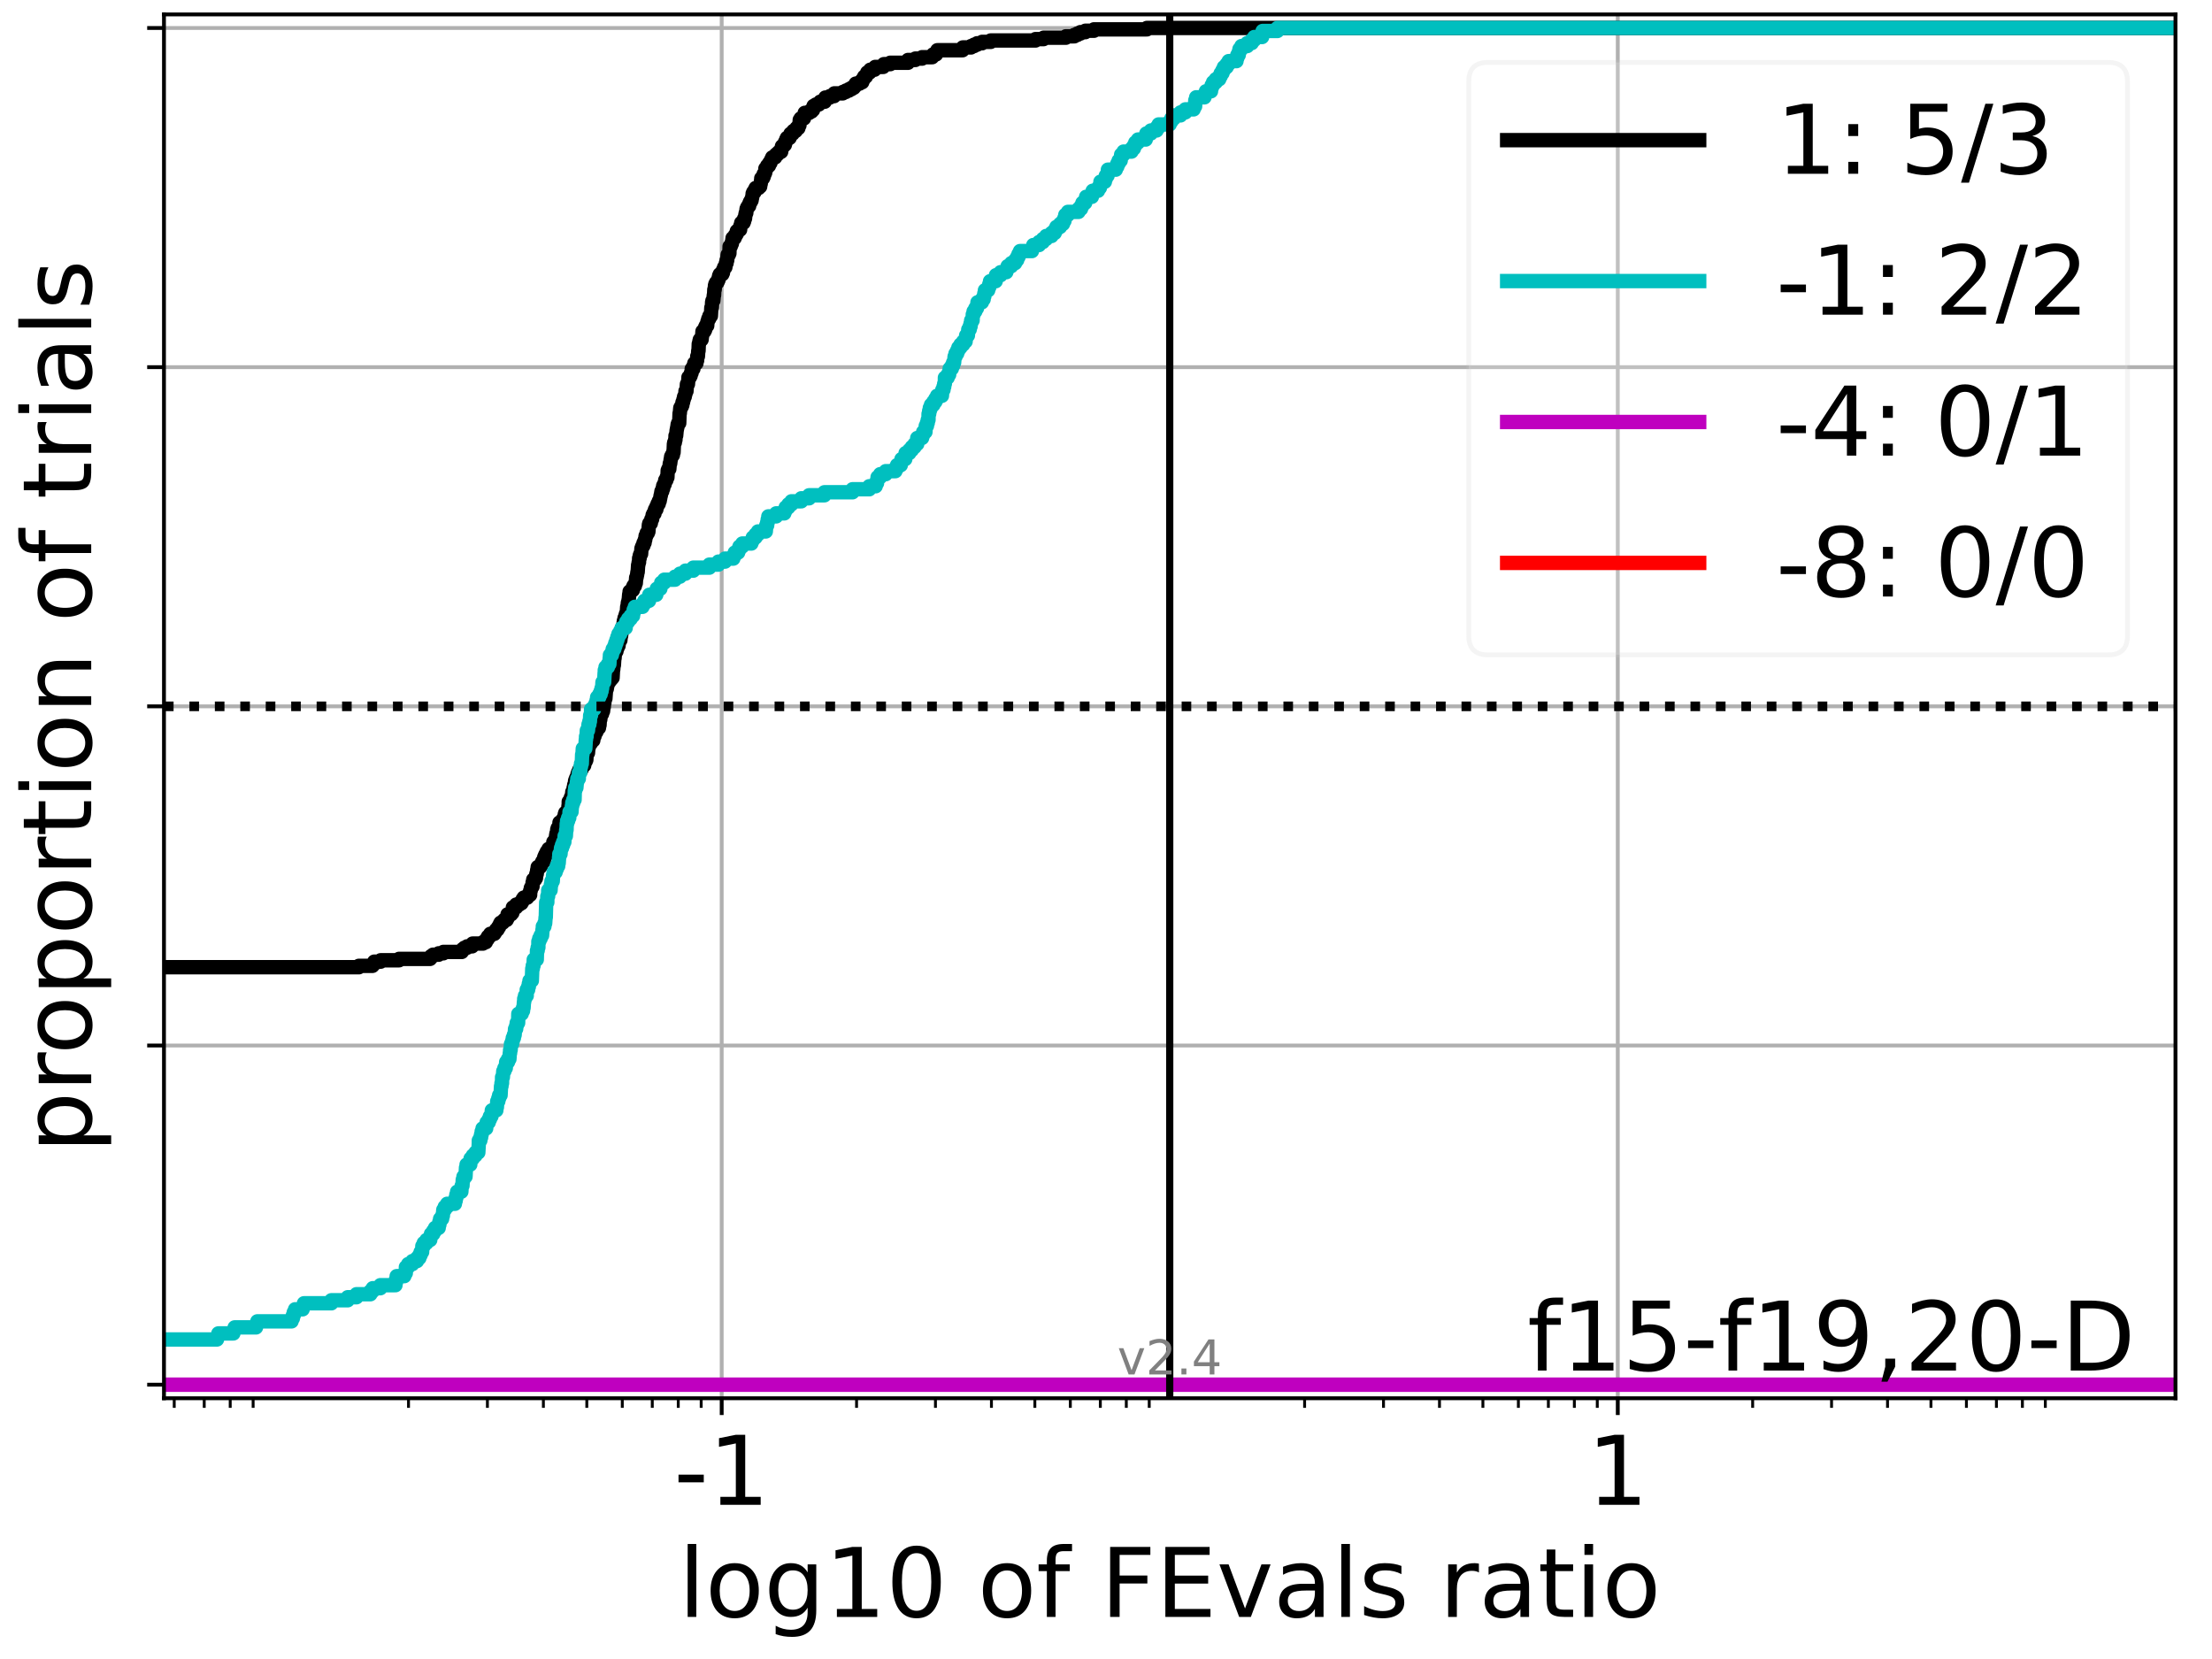 <?xml version="1.0" encoding="utf-8" standalone="no"?>
<!DOCTYPE svg PUBLIC "-//W3C//DTD SVG 1.1//EN"
  "http://www.w3.org/Graphics/SVG/1.1/DTD/svg11.dtd">
<!-- Created with matplotlib (https://matplotlib.org/) -->
<svg height="345.6pt" version="1.1" viewBox="0 0 460.8 345.6" width="460.8pt" xmlns="http://www.w3.org/2000/svg" xmlns:xlink="http://www.w3.org/1999/xlink">
 <defs>
  <style type="text/css">*{stroke-linecap:butt;stroke-linejoin:round;}</style>
 </defs>
 <g id="figure_1">
  <g id="patch_1">
   <path d="M 0 345.6 
L 460.8 345.6 
L 460.8 0 
L 0 0 
z
" style="fill:#ffffff;"/>
  </g>
  <g id="axes_1">
   <g id="patch_2">
    <path d="M 34.16 291.28 
L 453.192 291.28 
L 453.192 3 
L 34.16 3 
z
" style="fill:#ffffff;"/>
   </g>
   <g id="matplotlib.axis_1">
    <g id="xtick_1">
     <g id="line2d_1">
      <path clip-path="url(#p77fe67bcf9)" d="M 150.34 291.28 
L 150.34 3 
" style="fill:none;stroke:#b0b0b0;stroke-linecap:square;stroke-width:0.8;"/>
     </g>
     <g id="line2d_2">
      <defs>
       <path d="M 0 0 
L 0 3.5 
" id="m8172328db8" style="stroke:#000000;stroke-width:0.8;"/>
      </defs>
      <g>
       <use style="stroke:#000000;stroke-width:0.8;" x="150.34" xlink:href="#m8172328db8" y="291.28"/>
      </g>
     </g>
     <g id="text_1">
      <!-- -1 -->
      <g transform="translate(140.369 313.477)scale(0.2 -0.2)">
       <defs>
        <path d="M 4.891 31.391 
L 31.203 31.391 
L 31.203 23.391 
L 4.891 23.391 
z
" id="DejaVuSans-45"/>
        <path d="M 12.406 8.297 
L 28.516 8.297 
L 28.516 63.922 
L 10.984 60.406 
L 10.984 69.391 
L 28.422 72.906 
L 38.281 72.906 
L 38.281 8.297 
L 54.391 8.297 
L 54.391 0 
L 12.406 0 
z
" id="DejaVuSans-49"/>
       </defs>
       <use xlink:href="#DejaVuSans-45"/>
       <use x="36.084" xlink:href="#DejaVuSans-49"/>
      </g>
     </g>
    </g>
    <g id="xtick_2">
     <g id="line2d_3">
      <path clip-path="url(#p77fe67bcf9)" d="M 337.012 291.28 
L 337.012 3 
" style="fill:none;stroke:#b0b0b0;stroke-linecap:square;stroke-width:0.8;"/>
     </g>
     <g id="line2d_4">
      <g>
       <use style="stroke:#000000;stroke-width:0.8;" x="337.012" xlink:href="#m8172328db8" y="291.28"/>
      </g>
     </g>
     <g id="text_2">
      <!-- 1 -->
      <g transform="translate(330.65 313.477)scale(0.2 -0.2)">
       <use xlink:href="#DejaVuSans-49"/>
      </g>
     </g>
    </g>
    <g id="xtick_3">
     <g id="line2d_5">
      <defs>
       <path d="M 0 0 
L 0 2 
" id="mb54a70aa73" style="stroke:#000000;stroke-width:0.6;"/>
      </defs>
      <g>
       <use style="stroke:#000000;stroke-width:0.6;" x="36.296" xlink:href="#mb54a70aa73" y="291.28"/>
      </g>
     </g>
    </g>
    <g id="xtick_4">
     <g id="line2d_6">
      <g>
       <use style="stroke:#000000;stroke-width:0.6;" x="42.545" xlink:href="#mb54a70aa73" y="291.28"/>
      </g>
     </g>
    </g>
    <g id="xtick_5">
     <g id="line2d_7">
      <g>
       <use style="stroke:#000000;stroke-width:0.6;" x="47.958" xlink:href="#mb54a70aa73" y="291.28"/>
      </g>
     </g>
    </g>
    <g id="xtick_6">
     <g id="line2d_8">
      <g>
       <use style="stroke:#000000;stroke-width:0.6;" x="52.732" xlink:href="#mb54a70aa73" y="291.28"/>
      </g>
     </g>
    </g>
    <g id="xtick_7">
     <g id="line2d_9">
      <g>
       <use style="stroke:#000000;stroke-width:0.6;" x="85.1" xlink:href="#mb54a70aa73" y="291.28"/>
      </g>
     </g>
    </g>
    <g id="xtick_8">
     <g id="line2d_10">
      <g>
       <use style="stroke:#000000;stroke-width:0.6;" x="101.536" xlink:href="#mb54a70aa73" y="291.28"/>
      </g>
     </g>
    </g>
    <g id="xtick_9">
     <g id="line2d_11">
      <g>
       <use style="stroke:#000000;stroke-width:0.6;" x="113.197" xlink:href="#mb54a70aa73" y="291.28"/>
      </g>
     </g>
    </g>
    <g id="xtick_10">
     <g id="line2d_12">
      <g>
       <use style="stroke:#000000;stroke-width:0.6;" x="122.242" xlink:href="#mb54a70aa73" y="291.28"/>
      </g>
     </g>
    </g>
    <g id="xtick_11">
     <g id="line2d_13">
      <g>
       <use style="stroke:#000000;stroke-width:0.6;" x="129.633" xlink:href="#mb54a70aa73" y="291.28"/>
      </g>
     </g>
    </g>
    <g id="xtick_12">
     <g id="line2d_14">
      <g>
       <use style="stroke:#000000;stroke-width:0.6;" x="135.881" xlink:href="#mb54a70aa73" y="291.28"/>
      </g>
     </g>
    </g>
    <g id="xtick_13">
     <g id="line2d_15">
      <g>
       <use style="stroke:#000000;stroke-width:0.6;" x="141.294" xlink:href="#mb54a70aa73" y="291.28"/>
      </g>
     </g>
    </g>
    <g id="xtick_14">
     <g id="line2d_16">
      <g>
       <use style="stroke:#000000;stroke-width:0.6;" x="146.069" xlink:href="#mb54a70aa73" y="291.28"/>
      </g>
     </g>
    </g>
    <g id="xtick_15">
     <g id="line2d_17">
      <g>
       <use style="stroke:#000000;stroke-width:0.6;" x="178.437" xlink:href="#mb54a70aa73" y="291.28"/>
      </g>
     </g>
    </g>
    <g id="xtick_16">
     <g id="line2d_18">
      <g>
       <use style="stroke:#000000;stroke-width:0.6;" x="194.872" xlink:href="#mb54a70aa73" y="291.28"/>
      </g>
     </g>
    </g>
    <g id="xtick_17">
     <g id="line2d_19">
      <g>
       <use style="stroke:#000000;stroke-width:0.6;" x="206.534" xlink:href="#mb54a70aa73" y="291.28"/>
      </g>
     </g>
    </g>
    <g id="xtick_18">
     <g id="line2d_20">
      <g>
       <use style="stroke:#000000;stroke-width:0.6;" x="215.579" xlink:href="#mb54a70aa73" y="291.28"/>
      </g>
     </g>
    </g>
    <g id="xtick_19">
     <g id="line2d_21">
      <g>
       <use style="stroke:#000000;stroke-width:0.6;" x="222.969" xlink:href="#mb54a70aa73" y="291.28"/>
      </g>
     </g>
    </g>
    <g id="xtick_20">
     <g id="line2d_22">
      <g>
       <use style="stroke:#000000;stroke-width:0.6;" x="229.218" xlink:href="#mb54a70aa73" y="291.28"/>
      </g>
     </g>
    </g>
    <g id="xtick_21">
     <g id="line2d_23">
      <g>
       <use style="stroke:#000000;stroke-width:0.6;" x="234.631" xlink:href="#mb54a70aa73" y="291.28"/>
      </g>
     </g>
    </g>
    <g id="xtick_22">
     <g id="line2d_24">
      <g>
       <use style="stroke:#000000;stroke-width:0.6;" x="239.405" xlink:href="#mb54a70aa73" y="291.28"/>
      </g>
     </g>
    </g>
    <g id="xtick_23">
     <g id="line2d_25">
      <g>
       <use style="stroke:#000000;stroke-width:0.6;" x="271.773" xlink:href="#mb54a70aa73" y="291.28"/>
      </g>
     </g>
    </g>
    <g id="xtick_24">
     <g id="line2d_26">
      <g>
       <use style="stroke:#000000;stroke-width:0.6;" x="288.209" xlink:href="#mb54a70aa73" y="291.28"/>
      </g>
     </g>
    </g>
    <g id="xtick_25">
     <g id="line2d_27">
      <g>
       <use style="stroke:#000000;stroke-width:0.6;" x="299.87" xlink:href="#mb54a70aa73" y="291.28"/>
      </g>
     </g>
    </g>
    <g id="xtick_26">
     <g id="line2d_28">
      <g>
       <use style="stroke:#000000;stroke-width:0.6;" x="308.915" xlink:href="#mb54a70aa73" y="291.28"/>
      </g>
     </g>
    </g>
    <g id="xtick_27">
     <g id="line2d_29">
      <g>
       <use style="stroke:#000000;stroke-width:0.6;" x="316.306" xlink:href="#mb54a70aa73" y="291.28"/>
      </g>
     </g>
    </g>
    <g id="xtick_28">
     <g id="line2d_30">
      <g>
       <use style="stroke:#000000;stroke-width:0.6;" x="322.554" xlink:href="#mb54a70aa73" y="291.28"/>
      </g>
     </g>
    </g>
    <g id="xtick_29">
     <g id="line2d_31">
      <g>
       <use style="stroke:#000000;stroke-width:0.6;" x="327.967" xlink:href="#mb54a70aa73" y="291.28"/>
      </g>
     </g>
    </g>
    <g id="xtick_30">
     <g id="line2d_32">
      <g>
       <use style="stroke:#000000;stroke-width:0.6;" x="332.742" xlink:href="#mb54a70aa73" y="291.28"/>
      </g>
     </g>
    </g>
    <g id="xtick_31">
     <g id="line2d_33">
      <g>
       <use style="stroke:#000000;stroke-width:0.6;" x="365.11" xlink:href="#mb54a70aa73" y="291.28"/>
      </g>
     </g>
    </g>
    <g id="xtick_32">
     <g id="line2d_34">
      <g>
       <use style="stroke:#000000;stroke-width:0.6;" x="381.545" xlink:href="#mb54a70aa73" y="291.28"/>
      </g>
     </g>
    </g>
    <g id="xtick_33">
     <g id="line2d_35">
      <g>
       <use style="stroke:#000000;stroke-width:0.6;" x="393.207" xlink:href="#mb54a70aa73" y="291.28"/>
      </g>
     </g>
    </g>
    <g id="xtick_34">
     <g id="line2d_36">
      <g>
       <use style="stroke:#000000;stroke-width:0.6;" x="402.252" xlink:href="#mb54a70aa73" y="291.28"/>
      </g>
     </g>
    </g>
    <g id="xtick_35">
     <g id="line2d_37">
      <g>
       <use style="stroke:#000000;stroke-width:0.6;" x="409.642" xlink:href="#mb54a70aa73" y="291.28"/>
      </g>
     </g>
    </g>
    <g id="xtick_36">
     <g id="line2d_38">
      <g>
       <use style="stroke:#000000;stroke-width:0.6;" x="415.891" xlink:href="#mb54a70aa73" y="291.28"/>
      </g>
     </g>
    </g>
    <g id="xtick_37">
     <g id="line2d_39">
      <g>
       <use style="stroke:#000000;stroke-width:0.6;" x="421.304" xlink:href="#mb54a70aa73" y="291.28"/>
      </g>
     </g>
    </g>
    <g id="xtick_38">
     <g id="line2d_40">
      <g>
       <use style="stroke:#000000;stroke-width:0.6;" x="426.078" xlink:href="#mb54a70aa73" y="291.28"/>
      </g>
     </g>
    </g>
    <g id="text_3">
     <!-- log10 of FEvals ratio -->
     <g transform="translate(141.371 336.833)scale(0.2 -0.2)">
      <defs>
       <path d="M 9.422 75.984 
L 18.406 75.984 
L 18.406 0 
L 9.422 0 
z
" id="DejaVuSans-108"/>
       <path d="M 30.609 48.391 
Q 23.391 48.391 19.188 42.75 
Q 14.984 37.109 14.984 27.297 
Q 14.984 17.484 19.156 11.844 
Q 23.344 6.203 30.609 6.203 
Q 37.797 6.203 41.984 11.859 
Q 46.188 17.531 46.188 27.297 
Q 46.188 37.016 41.984 42.703 
Q 37.797 48.391 30.609 48.391 
z
M 30.609 56 
Q 42.328 56 49.016 48.375 
Q 55.719 40.766 55.719 27.297 
Q 55.719 13.875 49.016 6.219 
Q 42.328 -1.422 30.609 -1.422 
Q 18.844 -1.422 12.172 6.219 
Q 5.516 13.875 5.516 27.297 
Q 5.516 40.766 12.172 48.375 
Q 18.844 56 30.609 56 
z
" id="DejaVuSans-111"/>
       <path d="M 45.406 27.984 
Q 45.406 37.75 41.375 43.109 
Q 37.359 48.484 30.078 48.484 
Q 22.859 48.484 18.828 43.109 
Q 14.797 37.75 14.797 27.984 
Q 14.797 18.266 18.828 12.891 
Q 22.859 7.516 30.078 7.516 
Q 37.359 7.516 41.375 12.891 
Q 45.406 18.266 45.406 27.984 
z
M 54.391 6.781 
Q 54.391 -7.172 48.188 -13.984 
Q 42 -20.797 29.203 -20.797 
Q 24.469 -20.797 20.266 -20.094 
Q 16.062 -19.391 12.109 -17.922 
L 12.109 -9.188 
Q 16.062 -11.328 19.922 -12.344 
Q 23.781 -13.375 27.781 -13.375 
Q 36.625 -13.375 41.016 -8.766 
Q 45.406 -4.156 45.406 5.172 
L 45.406 9.625 
Q 42.625 4.781 38.281 2.391 
Q 33.938 0 27.875 0 
Q 17.828 0 11.672 7.656 
Q 5.516 15.328 5.516 27.984 
Q 5.516 40.672 11.672 48.328 
Q 17.828 56 27.875 56 
Q 33.938 56 38.281 53.609 
Q 42.625 51.219 45.406 46.391 
L 45.406 54.688 
L 54.391 54.688 
z
" id="DejaVuSans-103"/>
       <path d="M 31.781 66.406 
Q 24.172 66.406 20.328 58.906 
Q 16.5 51.422 16.5 36.375 
Q 16.5 21.391 20.328 13.891 
Q 24.172 6.391 31.781 6.391 
Q 39.453 6.391 43.281 13.891 
Q 47.125 21.391 47.125 36.375 
Q 47.125 51.422 43.281 58.906 
Q 39.453 66.406 31.781 66.406 
z
M 31.781 74.219 
Q 44.047 74.219 50.516 64.516 
Q 56.984 54.828 56.984 36.375 
Q 56.984 17.969 50.516 8.266 
Q 44.047 -1.422 31.781 -1.422 
Q 19.531 -1.422 13.062 8.266 
Q 6.594 17.969 6.594 36.375 
Q 6.594 54.828 13.062 64.516 
Q 19.531 74.219 31.781 74.219 
z
" id="DejaVuSans-48"/>
       <path id="DejaVuSans-32"/>
       <path d="M 37.109 75.984 
L 37.109 68.5 
L 28.516 68.5 
Q 23.688 68.5 21.797 66.547 
Q 19.922 64.594 19.922 59.516 
L 19.922 54.688 
L 34.719 54.688 
L 34.719 47.703 
L 19.922 47.703 
L 19.922 0 
L 10.891 0 
L 10.891 47.703 
L 2.297 47.703 
L 2.297 54.688 
L 10.891 54.688 
L 10.891 58.5 
Q 10.891 67.625 15.141 71.797 
Q 19.391 75.984 28.609 75.984 
z
" id="DejaVuSans-102"/>
       <path d="M 9.812 72.906 
L 51.703 72.906 
L 51.703 64.594 
L 19.672 64.594 
L 19.672 43.109 
L 48.578 43.109 
L 48.578 34.812 
L 19.672 34.812 
L 19.672 0 
L 9.812 0 
z
" id="DejaVuSans-70"/>
       <path d="M 9.812 72.906 
L 55.906 72.906 
L 55.906 64.594 
L 19.672 64.594 
L 19.672 43.016 
L 54.391 43.016 
L 54.391 34.719 
L 19.672 34.719 
L 19.672 8.297 
L 56.781 8.297 
L 56.781 0 
L 9.812 0 
z
" id="DejaVuSans-69"/>
       <path d="M 2.984 54.688 
L 12.5 54.688 
L 29.594 8.797 
L 46.688 54.688 
L 56.203 54.688 
L 35.688 0 
L 23.484 0 
z
" id="DejaVuSans-118"/>
       <path d="M 34.281 27.484 
Q 23.391 27.484 19.188 25 
Q 14.984 22.516 14.984 16.5 
Q 14.984 11.719 18.141 8.906 
Q 21.297 6.109 26.703 6.109 
Q 34.188 6.109 38.703 11.406 
Q 43.219 16.703 43.219 25.484 
L 43.219 27.484 
z
M 52.203 31.203 
L 52.203 0 
L 43.219 0 
L 43.219 8.297 
Q 40.141 3.328 35.547 0.953 
Q 30.953 -1.422 24.312 -1.422 
Q 15.922 -1.422 10.953 3.297 
Q 6 8.016 6 15.922 
Q 6 25.141 12.172 29.828 
Q 18.359 34.516 30.609 34.516 
L 43.219 34.516 
L 43.219 35.406 
Q 43.219 41.609 39.141 45 
Q 35.062 48.391 27.688 48.391 
Q 23 48.391 18.547 47.266 
Q 14.109 46.141 10.016 43.891 
L 10.016 52.203 
Q 14.938 54.109 19.578 55.047 
Q 24.219 56 28.609 56 
Q 40.484 56 46.344 49.844 
Q 52.203 43.703 52.203 31.203 
z
" id="DejaVuSans-97"/>
       <path d="M 44.281 53.078 
L 44.281 44.578 
Q 40.484 46.531 36.375 47.5 
Q 32.281 48.484 27.875 48.484 
Q 21.188 48.484 17.844 46.438 
Q 14.5 44.391 14.5 40.281 
Q 14.5 37.156 16.891 35.375 
Q 19.281 33.594 26.516 31.984 
L 29.594 31.297 
Q 39.156 29.25 43.188 25.516 
Q 47.219 21.781 47.219 15.094 
Q 47.219 7.469 41.188 3.016 
Q 35.156 -1.422 24.609 -1.422 
Q 20.219 -1.422 15.453 -0.562 
Q 10.688 0.297 5.422 2 
L 5.422 11.281 
Q 10.406 8.688 15.234 7.391 
Q 20.062 6.109 24.812 6.109 
Q 31.156 6.109 34.562 8.281 
Q 37.984 10.453 37.984 14.406 
Q 37.984 18.062 35.516 20.016 
Q 33.062 21.969 24.703 23.781 
L 21.578 24.516 
Q 13.234 26.266 9.516 29.906 
Q 5.812 33.547 5.812 39.891 
Q 5.812 47.609 11.281 51.797 
Q 16.75 56 26.812 56 
Q 31.781 56 36.172 55.266 
Q 40.578 54.547 44.281 53.078 
z
" id="DejaVuSans-115"/>
       <path d="M 41.109 46.297 
Q 39.594 47.172 37.812 47.578 
Q 36.031 48 33.891 48 
Q 26.266 48 22.188 43.047 
Q 18.109 38.094 18.109 28.812 
L 18.109 0 
L 9.078 0 
L 9.078 54.688 
L 18.109 54.688 
L 18.109 46.188 
Q 20.953 51.172 25.484 53.578 
Q 30.031 56 36.531 56 
Q 37.453 56 38.578 55.875 
Q 39.703 55.766 41.062 55.516 
z
" id="DejaVuSans-114"/>
       <path d="M 18.312 70.219 
L 18.312 54.688 
L 36.812 54.688 
L 36.812 47.703 
L 18.312 47.703 
L 18.312 18.016 
Q 18.312 11.328 20.141 9.422 
Q 21.969 7.516 27.594 7.516 
L 36.812 7.516 
L 36.812 0 
L 27.594 0 
Q 17.188 0 13.234 3.875 
Q 9.281 7.766 9.281 18.016 
L 9.281 47.703 
L 2.688 47.703 
L 2.688 54.688 
L 9.281 54.688 
L 9.281 70.219 
z
" id="DejaVuSans-116"/>
       <path d="M 9.422 54.688 
L 18.406 54.688 
L 18.406 0 
L 9.422 0 
z
M 9.422 75.984 
L 18.406 75.984 
L 18.406 64.594 
L 9.422 64.594 
z
" id="DejaVuSans-105"/>
      </defs>
      <use xlink:href="#DejaVuSans-108"/>
      <use x="27.783" xlink:href="#DejaVuSans-111"/>
      <use x="88.965" xlink:href="#DejaVuSans-103"/>
      <use x="152.441" xlink:href="#DejaVuSans-49"/>
      <use x="216.064" xlink:href="#DejaVuSans-48"/>
      <use x="279.688" xlink:href="#DejaVuSans-32"/>
      <use x="311.475" xlink:href="#DejaVuSans-111"/>
      <use x="372.656" xlink:href="#DejaVuSans-102"/>
      <use x="407.861" xlink:href="#DejaVuSans-32"/>
      <use x="439.648" xlink:href="#DejaVuSans-70"/>
      <use x="497.168" xlink:href="#DejaVuSans-69"/>
      <use x="560.352" xlink:href="#DejaVuSans-118"/>
      <use x="619.531" xlink:href="#DejaVuSans-97"/>
      <use x="680.811" xlink:href="#DejaVuSans-108"/>
      <use x="708.594" xlink:href="#DejaVuSans-115"/>
      <use x="760.693" xlink:href="#DejaVuSans-32"/>
      <use x="792.48" xlink:href="#DejaVuSans-114"/>
      <use x="833.594" xlink:href="#DejaVuSans-97"/>
      <use x="894.873" xlink:href="#DejaVuSans-116"/>
      <use x="934.082" xlink:href="#DejaVuSans-105"/>
      <use x="961.865" xlink:href="#DejaVuSans-111"/>
     </g>
    </g>
   </g>
   <g id="matplotlib.axis_2">
    <g id="ytick_1">
     <g id="line2d_41">
      <path clip-path="url(#p77fe67bcf9)" d="M 34.16 288.454 
L 453.192 288.454 
" style="fill:none;stroke:#b0b0b0;stroke-linecap:square;stroke-width:0.8;"/>
     </g>
     <g id="line2d_42">
      <defs>
       <path d="M 0 0 
L -3.5 0 
" id="m3daf2b3792" style="stroke:#000000;stroke-width:0.8;"/>
      </defs>
      <g>
       <use style="stroke:#000000;stroke-width:0.8;" x="34.16" xlink:href="#m3daf2b3792" y="288.454"/>
      </g>
     </g>
    </g>
    <g id="ytick_2">
     <g id="line2d_43">
      <path clip-path="url(#p77fe67bcf9)" d="M 34.16 217.797 
L 453.192 217.797 
" style="fill:none;stroke:#b0b0b0;stroke-linecap:square;stroke-width:0.8;"/>
     </g>
     <g id="line2d_44">
      <g>
       <use style="stroke:#000000;stroke-width:0.8;" x="34.16" xlink:href="#m3daf2b3792" y="217.797"/>
      </g>
     </g>
    </g>
    <g id="ytick_3">
     <g id="line2d_45">
      <path clip-path="url(#p77fe67bcf9)" d="M 34.16 147.14 
L 453.192 147.14 
" style="fill:none;stroke:#b0b0b0;stroke-linecap:square;stroke-width:0.8;"/>
     </g>
     <g id="line2d_46">
      <g>
       <use style="stroke:#000000;stroke-width:0.8;" x="34.16" xlink:href="#m3daf2b3792" y="147.14"/>
      </g>
     </g>
    </g>
    <g id="ytick_4">
     <g id="line2d_47">
      <path clip-path="url(#p77fe67bcf9)" d="M 34.16 76.483 
L 453.192 76.483 
" style="fill:none;stroke:#b0b0b0;stroke-linecap:square;stroke-width:0.8;"/>
     </g>
     <g id="line2d_48">
      <g>
       <use style="stroke:#000000;stroke-width:0.8;" x="34.16" xlink:href="#m3daf2b3792" y="76.483"/>
      </g>
     </g>
    </g>
    <g id="ytick_5">
     <g id="line2d_49">
      <path clip-path="url(#p77fe67bcf9)" d="M 34.16 5.826 
L 453.192 5.826 
" style="fill:none;stroke:#b0b0b0;stroke-linecap:square;stroke-width:0.8;"/>
     </g>
     <g id="line2d_50">
      <g>
       <use style="stroke:#000000;stroke-width:0.8;" x="34.16" xlink:href="#m3daf2b3792" y="5.826"/>
      </g>
     </g>
    </g>
    <g id="text_4">
     <!-- proportion of trials -->
     <g transform="translate(19.001 240.146)rotate(-90)scale(0.2 -0.2)">
      <defs>
       <path d="M 18.109 8.203 
L 18.109 -20.797 
L 9.078 -20.797 
L 9.078 54.688 
L 18.109 54.688 
L 18.109 46.391 
Q 20.953 51.266 25.266 53.625 
Q 29.594 56 35.594 56 
Q 45.562 56 51.781 48.094 
Q 58.016 40.188 58.016 27.297 
Q 58.016 14.406 51.781 6.484 
Q 45.562 -1.422 35.594 -1.422 
Q 29.594 -1.422 25.266 0.953 
Q 20.953 3.328 18.109 8.203 
z
M 48.688 27.297 
Q 48.688 37.203 44.609 42.844 
Q 40.531 48.484 33.406 48.484 
Q 26.266 48.484 22.188 42.844 
Q 18.109 37.203 18.109 27.297 
Q 18.109 17.391 22.188 11.75 
Q 26.266 6.109 33.406 6.109 
Q 40.531 6.109 44.609 11.75 
Q 48.688 17.391 48.688 27.297 
z
" id="DejaVuSans-112"/>
       <path d="M 54.891 33.016 
L 54.891 0 
L 45.906 0 
L 45.906 32.719 
Q 45.906 40.484 42.875 44.328 
Q 39.844 48.188 33.797 48.188 
Q 26.516 48.188 22.312 43.547 
Q 18.109 38.922 18.109 30.906 
L 18.109 0 
L 9.078 0 
L 9.078 54.688 
L 18.109 54.688 
L 18.109 46.188 
Q 21.344 51.125 25.703 53.562 
Q 30.078 56 35.797 56 
Q 45.219 56 50.047 50.172 
Q 54.891 44.344 54.891 33.016 
z
" id="DejaVuSans-110"/>
      </defs>
      <use xlink:href="#DejaVuSans-112"/>
      <use x="63.477" xlink:href="#DejaVuSans-114"/>
      <use x="102.34" xlink:href="#DejaVuSans-111"/>
      <use x="163.521" xlink:href="#DejaVuSans-112"/>
      <use x="226.998" xlink:href="#DejaVuSans-111"/>
      <use x="288.18" xlink:href="#DejaVuSans-114"/>
      <use x="329.293" xlink:href="#DejaVuSans-116"/>
      <use x="368.502" xlink:href="#DejaVuSans-105"/>
      <use x="396.285" xlink:href="#DejaVuSans-111"/>
      <use x="457.467" xlink:href="#DejaVuSans-110"/>
      <use x="520.846" xlink:href="#DejaVuSans-32"/>
      <use x="552.633" xlink:href="#DejaVuSans-111"/>
      <use x="613.814" xlink:href="#DejaVuSans-102"/>
      <use x="649.02" xlink:href="#DejaVuSans-32"/>
      <use x="680.807" xlink:href="#DejaVuSans-116"/>
      <use x="720.016" xlink:href="#DejaVuSans-114"/>
      <use x="761.129" xlink:href="#DejaVuSans-105"/>
      <use x="788.912" xlink:href="#DejaVuSans-97"/>
      <use x="850.191" xlink:href="#DejaVuSans-108"/>
      <use x="877.975" xlink:href="#DejaVuSans-115"/>
     </g>
    </g>
   </g>
   <g id="line2d_51">
    <path clip-path="url(#p77fe67bcf9)" d="M 34.16 201.491 
L 74.761 201.491 
L 74.761 201.202 
L 77.597 201.202 
L 77.597 200.912 
L 77.87 200.912 
L 77.961 200.332 
L 79.296 200.332 
L 79.296 200.042 
L 83.135 200.042 
L 83.135 199.752 
L 89.599 199.752 
L 89.599 199.462 
L 89.803 199.462 
L 89.803 199.172 
L 90.206 199.172 
L 90.206 198.883 
L 91.379 198.883 
L 91.379 198.593 
L 92.355 198.593 
L 92.355 198.303 
L 96.198 198.303 
L 96.198 198.013 
L 96.385 198.013 
L 96.385 197.723 
L 96.74 197.723 
L 96.74 197.433 
L 97.306 197.433 
L 97.306 197.143 
L 98.345 197.143 
L 98.446 196.564 
L 100.593 196.564 
L 100.593 196.274 
L 101.21 196.274 
L 101.282 195.694 
L 101.555 195.694 
L 101.645 195.114 
L 101.994 195.114 
L 101.994 194.824 
L 102.128 194.824 
L 102.128 194.534 
L 102.98 194.534 
L 102.98 194.245 
L 103.164 194.245 
L 103.164 193.955 
L 103.351 193.955 
L 103.351 193.665 
L 103.643 193.665 
L 103.643 193.375 
L 103.803 193.375 
L 103.803 193.085 
L 103.99 193.085 
L 103.99 192.795 
L 104.12 192.795 
L 104.12 192.505 
L 104.272 192.505 
L 104.272 192.215 
L 104.756 192.215 
L 104.756 191.926 
L 105.018 191.926 
L 105.018 191.636 
L 105.554 191.636 
L 105.554 191.346 
L 105.705 191.346 
L 105.736 190.476 
L 106.479 190.476 
L 106.479 190.186 
L 106.724 190.186 
L 106.82 189.317 
L 106.842 189.317 
L 106.842 189.027 
L 107.514 189.027 
L 107.514 188.447 
L 108.177 188.447 
L 108.177 188.157 
L 108.637 188.157 
L 108.637 187.867 
L 108.807 187.867 
L 108.894 187.288 
L 109.094 187.288 
L 109.094 186.998 
L 109.837 186.998 
L 109.837 186.708 
L 110.024 186.708 
L 110.024 186.418 
L 110.436 186.418 
L 110.446 185.548 
L 110.554 185.548 
L 110.59 184.969 
L 110.741 184.969 
L 110.741 184.679 
L 110.928 184.679 
L 110.956 183.809 
L 111.069 183.809 
L 111.086 183.229 
L 111.471 183.229 
L 111.471 182.939 
L 111.642 182.939 
L 111.722 182.07 
L 111.809 182.07 
L 111.915 181.2 
L 112.006 181.2 
L 112.017 180.62 
L 112.52 180.62 
L 112.52 180.331 
L 112.737 180.331 
L 112.843 179.751 
L 112.978 179.751 
L 112.978 179.461 
L 113.284 179.461 
L 113.367 178.591 
L 113.487 178.591 
L 113.487 178.301 
L 113.618 178.301 
L 113.618 178.012 
L 113.891 178.012 
L 113.904 177.432 
L 114.177 177.432 
L 114.268 176.852 
L 115.205 176.852 
L 115.274 175.403 
L 115.603 175.403 
L 115.658 174.823 
L 115.767 174.823 
L 115.86 173.953 
L 115.907 173.953 
L 115.907 173.663 
L 116.026 173.663 
L 116.087 172.794 
L 116.178 172.794 
L 116.178 172.504 
L 116.484 172.504 
L 116.555 171.345 
L 117.113 171.345 
L 117.181 170.765 
L 117.485 170.765 
L 117.513 170.185 
L 117.629 170.185 
L 117.663 169.605 
L 117.759 169.605 
L 117.759 169.315 
L 118.11 169.315 
L 118.11 169.026 
L 118.347 169.026 
L 118.429 167.866 
L 118.474 167.866 
L 118.481 166.996 
L 118.684 166.996 
L 118.684 166.707 
L 118.828 166.707 
L 118.921 166.127 
L 119.087 166.127 
L 119.193 165.257 
L 119.222 165.257 
L 119.222 164.967 
L 119.443 164.967 
L 119.5 164.098 
L 119.618 164.098 
L 119.618 163.518 
L 119.737 163.518 
L 119.809 162.648 
L 119.911 162.648 
L 119.911 162.358 
L 120.024 162.358 
L 120.024 162.069 
L 120.211 162.069 
L 120.321 161.199 
L 120.425 161.199 
L 120.425 160.909 
L 120.594 160.909 
L 120.685 160.329 
L 121.132 160.329 
L 121.237 159.75 
L 121.352 159.75 
L 121.352 159.46 
L 121.694 159.46 
L 121.777 158.88 
L 121.843 158.88 
L 121.843 158.59 
L 122.02 158.59 
L 122.02 158.3 
L 122.141 158.3 
L 122.221 156.851 
L 122.482 156.851 
L 122.577 155.691 
L 122.659 155.691 
L 122.669 154.822 
L 123.113 154.822 
L 123.113 154.532 
L 123.25 154.532 
L 123.25 154.242 
L 123.589 154.242 
L 123.648 153.372 
L 123.848 153.372 
L 123.915 152.793 
L 124.041 152.793 
L 124.041 152.503 
L 124.228 152.503 
L 124.278 151.633 
L 124.772 151.633 
L 124.841 151.053 
L 124.895 151.053 
L 124.96 149.894 
L 125.048 149.894 
L 125.148 149.024 
L 125.235 149.024 
L 125.235 148.734 
L 125.412 148.734 
L 125.501 148.155 
L 125.622 148.155 
L 125.722 147.285 
L 125.776 147.285 
L 125.859 146.415 
L 125.907 146.415 
L 125.954 145.546 
L 126.11 145.546 
L 126.218 144.096 
L 126.222 144.096 
L 126.313 143.517 
L 126.401 143.517 
L 126.466 142.937 
L 126.513 142.937 
L 126.513 142.357 
L 126.7 142.357 
L 126.7 142.067 
L 126.916 142.067 
L 126.916 141.777 
L 127.111 141.777 
L 127.111 141.487 
L 127.364 141.487 
L 127.364 141.198 
L 127.608 141.198 
L 127.702 139.458 
L 127.749 139.458 
L 127.817 138.589 
L 127.881 138.589 
L 127.972 137.139 
L 128.02 137.139 
L 128.114 135.98 
L 128.245 135.98 
L 128.245 135.69 
L 128.412 135.69 
L 128.423 135.11 
L 128.583 135.11 
L 128.663 134.53 
L 128.852 134.53 
L 128.959 133.371 
L 129.232 133.371 
L 129.323 132.501 
L 129.38 132.501 
L 129.475 131.632 
L 129.569 131.632 
L 129.612 130.762 
L 129.739 130.762 
L 129.739 130.472 
L 129.856 130.472 
L 129.926 129.603 
L 129.971 129.603 
L 129.971 129.313 
L 130.091 129.313 
L 130.112 128.733 
L 130.274 128.733 
L 130.316 128.153 
L 130.403 128.153 
L 130.403 127.863 
L 130.558 127.863 
L 130.658 126.414 
L 130.719 126.414 
L 130.8 125.544 
L 130.847 125.544 
L 130.951 124.965 
L 130.978 124.965 
L 131.073 123.805 
L 131.145 123.805 
L 131.163 123.225 
L 131.487 123.225 
L 131.487 122.935 
L 131.833 122.935 
L 131.838 122.356 
L 131.962 122.356 
L 131.962 122.066 
L 132.253 122.066 
L 132.324 121.486 
L 132.443 121.486 
L 132.527 120.327 
L 132.599 120.327 
L 132.708 119.747 
L 132.72 119.747 
L 132.788 119.167 
L 132.84 119.167 
L 132.933 117.718 
L 132.97 117.718 
L 133.048 117.138 
L 133.12 117.138 
L 133.146 116.268 
L 133.256 116.268 
L 133.287 115.689 
L 133.397 115.689 
L 133.397 115.399 
L 133.548 115.399 
L 133.629 114.239 
L 133.73 114.239 
L 133.73 113.949 
L 133.856 113.949 
L 133.856 113.66 
L 134.04 113.66 
L 134.062 113.08 
L 134.275 113.08 
L 134.306 112.5 
L 134.404 112.5 
L 134.497 111.63 
L 134.639 111.63 
L 134.712 111.051 
L 134.957 111.051 
L 134.957 110.761 
L 135.072 110.761 
L 135.178 109.311 
L 135.255 109.311 
L 135.255 109.022 
L 135.573 109.022 
L 135.669 108.442 
L 135.688 108.442 
L 135.688 108.152 
L 135.85 108.152 
L 135.96 107.282 
L 136.092 107.282 
L 136.092 106.992 
L 136.338 106.992 
L 136.365 106.413 
L 136.456 106.413 
L 136.456 106.123 
L 136.732 106.123 
L 136.737 105.543 
L 136.901 105.543 
L 136.983 104.963 
L 137.219 104.963 
L 137.253 104.384 
L 137.415 104.384 
L 137.517 103.804 
L 137.532 103.804 
L 137.618 103.224 
L 137.661 103.224 
L 137.744 102.644 
L 137.791 102.644 
L 137.791 102.354 
L 137.951 102.354 
L 138.021 101.775 
L 138.145 101.775 
L 138.155 101.195 
L 138.298 101.195 
L 138.298 100.905 
L 138.451 100.905 
L 138.558 100.325 
L 138.577 100.325 
L 138.577 100.035 
L 138.81 100.035 
L 138.863 99.456 
L 139.033 99.456 
L 139.096 98.006 
L 139.209 98.006 
L 139.209 97.716 
L 139.427 97.716 
L 139.531 96.557 
L 139.611 96.557 
L 139.718 95.687 
L 139.751 95.687 
L 139.814 95.108 
L 139.955 95.108 
L 139.955 94.818 
L 140.171 94.818 
L 140.217 94.238 
L 140.314 94.238 
L 140.391 92.499 
L 140.443 92.499 
L 140.443 92.209 
L 140.578 92.209 
L 140.638 91.629 
L 140.707 91.629 
L 140.725 90.759 
L 140.854 90.759 
L 140.962 89.6 
L 140.981 89.6 
L 141.08 89.02 
L 141.106 89.02 
L 141.165 88.44 
L 141.264 88.44 
L 141.264 88.151 
L 141.491 88.151 
L 141.568 86.121 
L 141.613 86.121 
L 141.723 84.962 
L 141.878 84.962 
L 141.878 84.672 
L 142.035 84.672 
L 142.035 84.382 
L 142.148 84.382 
L 142.177 83.802 
L 142.289 83.802 
L 142.366 83.223 
L 142.435 83.223 
L 142.507 82.643 
L 142.645 82.643 
L 142.735 82.063 
L 142.79 82.063 
L 142.802 81.483 
L 143.005 81.483 
L 143.103 80.034 
L 143.307 80.034 
L 143.409 78.875 
L 143.422 78.875 
L 143.422 78.585 
L 143.717 78.585 
L 143.717 78.295 
L 143.863 78.295 
L 143.934 77.715 
L 144.063 77.715 
L 144.105 76.845 
L 144.438 76.845 
L 144.453 76.266 
L 144.556 76.266 
L 144.636 75.686 
L 145.07 75.686 
L 145.092 75.106 
L 145.217 75.106 
L 145.251 74.237 
L 145.385 74.237 
L 145.461 73.077 
L 145.516 73.077 
L 145.57 71.628 
L 145.629 71.628 
L 145.712 71.048 
L 145.784 71.048 
L 145.784 70.758 
L 146.153 70.758 
L 146.246 69.888 
L 146.285 69.888 
L 146.343 69.019 
L 146.751 69.019 
L 146.751 68.729 
L 146.892 68.729 
L 146.897 68.149 
L 147.035 68.149 
L 147.035 67.859 
L 147.323 67.859 
L 147.375 66.99 
L 147.452 66.99 
L 147.554 66.41 
L 147.741 66.41 
L 147.778 65.83 
L 148.089 65.83 
L 148.185 64.091 
L 148.297 64.091 
L 148.35 62.932 
L 148.409 62.932 
L 148.409 62.642 
L 148.596 62.642 
L 148.701 61.482 
L 148.754 61.482 
L 148.807 60.323 
L 148.887 60.323 
L 148.95 59.453 
L 149.025 59.453 
L 149.025 59.163 
L 149.168 59.163 
L 149.168 58.873 
L 149.427 58.873 
L 149.427 58.583 
L 149.562 58.583 
L 149.562 58.294 
L 149.688 58.294 
L 149.748 57.714 
L 149.815 57.714 
L 149.815 57.424 
L 149.943 57.424 
L 149.943 57.134 
L 150.473 57.134 
L 150.473 56.844 
L 150.604 56.844 
L 150.608 56.264 
L 150.745 56.264 
L 150.85 55.685 
L 151.103 55.685 
L 151.189 55.105 
L 151.221 55.105 
L 151.221 54.815 
L 151.355 54.815 
L 151.362 54.235 
L 151.489 54.235 
L 151.578 53.076 
L 151.831 53.076 
L 151.831 52.786 
L 151.947 52.786 
L 151.99 51.337 
L 152.227 51.337 
L 152.227 51.047 
L 152.338 51.047 
L 152.338 50.757 
L 152.463 50.757 
L 152.572 49.887 
L 152.609 49.887 
L 152.609 49.597 
L 153.041 49.597 
L 153.088 49.018 
L 153.314 49.018 
L 153.314 48.728 
L 153.484 48.728 
L 153.494 48.148 
L 153.796 48.148 
L 153.796 47.858 
L 154.174 47.858 
L 154.253 46.988 
L 154.371 46.988 
L 154.413 46.409 
L 154.894 46.409 
L 154.894 46.119 
L 155.013 46.119 
L 155.013 45.539 
L 155.194 45.539 
L 155.287 44.669 
L 155.347 44.669 
L 155.347 44.38 
L 155.461 44.38 
L 155.526 43.51 
L 155.645 43.51 
L 155.645 43.22 
L 155.823 43.22 
L 155.823 42.93 
L 156.055 42.93 
L 156.113 42.35 
L 156.235 42.35 
L 156.235 42.061 
L 156.404 42.061 
L 156.404 41.771 
L 156.558 41.771 
L 156.658 41.191 
L 156.676 41.191 
L 156.775 40.611 
L 156.793 40.611 
L 156.793 40.321 
L 156.911 40.321 
L 156.911 40.031 
L 157.176 40.031 
L 157.269 39.452 
L 157.417 39.452 
L 157.417 39.162 
L 158.049 39.162 
L 158.049 38.872 
L 158.351 38.872 
L 158.406 38.292 
L 158.469 38.292 
L 158.567 37.423 
L 158.588 37.423 
L 158.588 37.133 
L 158.942 37.133 
L 158.942 36.843 
L 159.08 36.843 
L 159.088 36.263 
L 159.286 36.263 
L 159.286 35.973 
L 159.406 35.973 
L 159.449 35.104 
L 159.705 35.104 
L 159.705 34.814 
L 159.823 34.814 
L 159.823 34.524 
L 160.191 34.524 
L 160.25 33.944 
L 160.498 33.944 
L 160.601 33.364 
L 160.742 33.364 
L 160.742 33.074 
L 160.873 33.074 
L 160.873 32.785 
L 161.482 32.785 
L 161.482 32.495 
L 161.623 32.495 
L 161.623 32.205 
L 161.952 32.205 
L 161.952 31.915 
L 162.26 31.915 
L 162.26 31.625 
L 162.728 31.625 
L 162.833 30.755 
L 162.902 30.755 
L 162.902 30.466 
L 163.218 30.466 
L 163.218 30.176 
L 163.5 30.176 
L 163.534 29.596 
L 163.693 29.596 
L 163.793 29.016 
L 163.934 29.016 
L 163.934 28.726 
L 164.491 28.726 
L 164.565 28.147 
L 164.673 28.147 
L 164.673 27.857 
L 165.132 27.857 
L 165.132 27.567 
L 165.262 27.567 
L 165.262 27.277 
L 165.764 27.277 
L 165.764 26.987 
L 165.904 26.987 
L 165.904 26.697 
L 166.31 26.697 
L 166.358 26.117 
L 166.536 26.117 
L 166.611 24.958 
L 166.796 24.958 
L 166.796 24.668 
L 167.479 24.668 
L 167.567 24.088 
L 167.646 24.088 
L 167.646 23.509 
L 168.589 23.509 
L 168.589 23.219 
L 169.085 23.219 
L 169.085 22.929 
L 169.36 22.929 
L 169.374 22.349 
L 169.492 22.349 
L 169.492 22.059 
L 169.965 22.059 
L 169.965 21.769 
L 170.577 21.769 
L 170.577 21.479 
L 170.856 21.479 
L 170.856 21.19 
L 171.799 21.19 
L 171.896 20.61 
L 171.933 20.61 
L 171.933 20.32 
L 172.868 20.32 
L 172.868 20.03 
L 173.749 20.03 
L 173.803 19.45 
L 175.565 19.45 
L 175.565 19.16 
L 176.207 19.16 
L 176.207 18.871 
L 176.839 18.871 
L 176.839 18.581 
L 177.381 18.581 
L 177.381 18.291 
L 177.87 18.291 
L 177.87 18.001 
L 178.123 18.001 
L 178.123 17.711 
L 178.257 17.711 
L 178.257 17.421 
L 179.053 17.421 
L 179.053 17.131 
L 179.612 17.131 
L 179.663 16.552 
L 179.885 16.552 
L 179.885 16.262 
L 180.02 16.262 
L 180.02 15.972 
L 180.383 15.972 
L 180.383 15.682 
L 180.527 15.682 
L 180.527 15.392 
L 180.661 15.392 
L 180.661 15.102 
L 181.159 15.102 
L 181.159 14.812 
L 181.293 14.812 
L 181.293 14.523 
L 182.19 14.523 
L 182.19 14.233 
L 182.324 14.233 
L 182.324 13.943 
L 183.983 13.943 
L 183.983 13.653 
L 184.118 13.653 
L 184.118 13.363 
L 185.451 13.363 
L 185.451 13.073 
L 189.163 13.073 
L 189.163 12.493 
L 190.686 12.493 
L 190.686 12.204 
L 192.095 12.204 
L 192.095 11.914 
L 194.194 11.914 
L 194.194 11.624 
L 194.385 11.624 
L 194.385 11.334 
L 195.006 11.334 
L 195.006 11.044 
L 195.14 11.044 
L 195.14 10.754 
L 195.267 10.754 
L 195.267 10.464 
L 200.517 10.464 
L 200.57 9.885 
L 202.28 9.885 
L 202.28 9.595 
L 202.922 9.595 
L 202.922 9.305 
L 203.554 9.305 
L 203.554 9.015 
L 204.585 9.015 
L 204.585 8.725 
L 206.378 8.725 
L 206.378 8.435 
L 215.711 8.435 
L 215.711 8.145 
L 217.401 8.145 
L 217.401 7.855 
L 222.034 7.855 
L 222.034 7.566 
L 223.797 7.566 
L 223.797 7.276 
L 224.439 7.276 
L 224.439 6.986 
L 225.071 6.986 
L 225.071 6.696 
L 226.102 6.696 
L 226.102 6.406 
L 227.895 6.406 
L 227.895 6.116 
L 238.918 6.116 
L 238.918 5.826 
L 453.192 5.826 
L 453.192 5.826 
" style="fill:none;stroke:#000000;stroke-linecap:square;stroke-width:3;"/>
   </g>
   <g id="line2d_52">
    <path clip-path="url(#p77fe67bcf9)" style="fill:none;stroke:#000000;stroke-linecap:square;stroke-width:3;"/>
   </g>
   <g id="line2d_53">
    <path clip-path="url(#p77fe67bcf9)" d="M 34.16 279.033 
L 45.205 279.033 
L 45.205 278.405 
L 45.486 278.405 
L 45.486 277.777 
L 48.606 277.777 
L 48.606 277.149 
L 48.887 277.149 
L 48.887 276.521 
L 53.328 276.521 
L 53.328 275.893 
L 53.609 275.893 
L 53.609 275.264 
L 60.73 275.264 
L 60.73 274.636 
L 61.01 274.636 
L 61.01 274.008 
L 61.2 274.008 
L 61.2 273.38 
L 61.48 273.38 
L 61.48 272.752 
L 63.044 272.752 
L 63.044 272.124 
L 63.324 272.124 
L 63.324 271.496 
L 69.033 271.496 
L 69.033 270.868 
L 72.434 270.868 
L 72.434 270.24 
L 74.257 270.24 
L 74.257 269.612 
L 77.156 269.612 
L 77.156 268.984 
L 77.658 268.984 
L 77.658 268.356 
L 79.238 268.356 
L 79.238 267.728 
L 82.38 267.728 
L 82.38 267.1 
L 82.507 267.1 
L 82.507 266.472 
L 82.639 266.472 
L 82.639 265.844 
L 84.225 265.844 
L 84.225 265.215 
L 84.535 265.215 
L 84.557 263.959 
L 85.027 263.959 
L 85.027 263.331 
L 85.908 263.331 
L 85.908 262.703 
L 86.871 262.703 
L 86.871 262.075 
L 87.361 262.075 
L 87.361 261.447 
L 87.626 261.447 
L 87.626 260.819 
L 87.936 260.819 
L 87.985 259.563 
L 88.281 259.563 
L 88.281 258.935 
L 88.85 258.935 
L 88.85 258.307 
L 89.625 258.307 
L 89.625 257.679 
L 89.782 257.679 
L 89.782 257.051 
L 90.251 257.051 
L 90.251 256.423 
L 90.63 256.423 
L 90.63 255.795 
L 91.386 255.795 
L 91.386 255.166 
L 91.526 255.166 
L 91.526 254.538 
L 91.682 254.538 
L 91.682 253.91 
L 92.095 253.91 
L 92.095 253.282 
L 92.251 253.282 
L 92.348 252.026 
L 92.658 252.026 
L 92.658 251.398 
L 93.153 251.398 
L 93.153 250.77 
L 94.763 250.77 
L 94.763 250.142 
L 94.927 250.142 
L 94.927 249.514 
L 95.064 249.514 
L 95.064 248.886 
L 95.232 248.886 
L 95.232 248.258 
L 96.108 248.258 
L 96.19 247.002 
L 96.344 247.002 
L 96.404 245.746 
L 96.553 245.746 
L 96.553 245.118 
L 96.973 245.118 
L 97.077 243.233 
L 97.196 243.233 
L 97.196 242.605 
L 97.964 242.605 
L 98.032 241.349 
L 98.501 241.349 
L 98.501 240.721 
L 99.057 240.721 
L 99.057 240.093 
L 99.638 240.093 
L 99.745 238.209 
L 99.749 238.209 
L 99.749 237.581 
L 100.06 237.581 
L 100.06 236.953 
L 100.219 236.953 
L 100.219 236.325 
L 100.345 236.325 
L 100.345 235.697 
L 100.53 235.697 
L 100.53 235.069 
L 101.275 235.069 
L 101.384 233.812 
L 101.806 233.812 
L 101.806 233.184 
L 102.063 233.184 
L 102.063 232.556 
L 102.374 232.556 
L 102.459 231.3 
L 103.393 231.3 
L 103.393 230.672 
L 103.51 230.672 
L 103.585 229.416 
L 103.806 229.416 
L 103.806 228.788 
L 103.98 228.788 
L 103.98 228.16 
L 104.276 228.16 
L 104.375 226.276 
L 104.467 226.276 
L 104.467 225.648 
L 104.582 225.648 
L 104.592 224.392 
L 104.758 224.392 
L 104.844 223.135 
L 105.077 223.135 
L 105.077 222.507 
L 105.359 222.507 
L 105.445 221.251 
L 105.824 221.251 
L 105.824 220.623 
L 106.12 220.623 
L 106.203 219.367 
L 106.262 219.367 
L 106.262 218.739 
L 106.376 218.739 
L 106.453 217.483 
L 106.688 217.483 
L 106.688 216.855 
L 106.823 216.855 
L 106.823 216.227 
L 107.051 216.227 
L 107.051 215.599 
L 107.209 215.599 
L 107.297 214.343 
L 107.521 214.343 
L 107.521 213.714 
L 107.642 213.714 
L 107.642 213.086 
L 107.933 213.086 
L 107.977 211.202 
L 108.677 211.202 
L 108.677 210.574 
L 108.955 210.574 
L 108.955 209.946 
L 109.07 209.946 
L 109.147 208.69 
L 109.201 208.69 
L 109.201 208.062 
L 109.365 208.062 
L 109.365 207.434 
L 109.723 207.434 
L 109.729 206.178 
L 110.021 206.178 
L 110.021 205.55 
L 110.168 205.55 
L 110.168 204.922 
L 110.307 204.922 
L 110.307 204.294 
L 110.788 204.294 
L 110.884 201.781 
L 110.991 201.781 
L 110.991 201.153 
L 111.146 201.153 
L 111.19 199.897 
L 111.819 199.897 
L 111.869 198.013 
L 112.01 198.013 
L 112.01 197.385 
L 112.153 197.385 
L 112.153 196.129 
L 112.339 196.129 
L 112.339 195.501 
L 112.629 195.501 
L 112.629 194.873 
L 112.921 194.873 
L 113.016 193.617 
L 113.081 193.617 
L 113.081 192.988 
L 113.406 192.988 
L 113.406 192.36 
L 113.565 192.36 
L 113.657 191.104 
L 113.697 191.104 
L 113.784 187.964 
L 114.014 187.964 
L 114.019 186.708 
L 114.183 186.708 
L 114.207 185.452 
L 114.693 185.452 
L 114.771 184.196 
L 114.877 184.196 
L 114.877 183.568 
L 115.152 183.568 
L 115.213 182.311 
L 115.328 182.311 
L 115.328 181.683 
L 115.746 181.683 
L 115.746 181.055 
L 115.981 181.055 
L 115.981 180.427 
L 116.275 180.427 
L 116.275 179.799 
L 116.389 179.799 
L 116.471 178.543 
L 116.517 178.543 
L 116.517 177.915 
L 116.763 177.915 
L 116.872 176.659 
L 117.074 176.659 
L 117.074 176.031 
L 117.31 176.031 
L 117.31 175.403 
L 117.563 175.403 
L 117.626 174.147 
L 117.879 174.147 
L 117.946 172.891 
L 118.021 172.891 
L 118.058 171.634 
L 118.134 171.634 
L 118.134 171.006 
L 118.35 171.006 
L 118.35 170.378 
L 118.585 170.378 
L 118.646 169.122 
L 119.056 169.122 
L 119.136 167.866 
L 119.213 167.866 
L 119.213 167.238 
L 119.422 167.238 
L 119.422 166.61 
L 119.692 166.61 
L 119.74 164.726 
L 119.823 164.726 
L 119.823 164.098 
L 120.071 164.098 
L 120.181 162.842 
L 120.262 162.842 
L 120.262 162.213 
L 120.578 162.213 
L 120.6 160.957 
L 120.881 160.957 
L 120.927 159.701 
L 121.04 159.701 
L 121.04 159.073 
L 121.203 159.073 
L 121.269 157.189 
L 121.332 157.189 
L 121.41 155.933 
L 121.927 155.933 
L 122.036 154.049 
L 122.082 154.049 
L 122.082 153.421 
L 122.196 153.421 
L 122.254 152.164 
L 122.489 152.164 
L 122.598 150.908 
L 122.775 150.908 
L 122.775 150.28 
L 122.89 150.28 
L 122.949 149.024 
L 123.117 149.024 
L 123.13 147.768 
L 123.753 147.768 
L 123.753 147.14 
L 124.076 147.14 
L 124.076 146.512 
L 124.279 146.512 
L 124.279 145.884 
L 124.393 145.884 
L 124.393 145.256 
L 124.833 145.256 
L 124.833 144.628 
L 125.125 144.628 
L 125.125 144 
L 125.314 144 
L 125.314 143.372 
L 125.44 143.372 
L 125.51 142.116 
L 125.855 142.116 
L 125.95 140.231 
L 125.988 140.231 
L 125.988 139.603 
L 126.147 139.603 
L 126.147 138.975 
L 126.636 138.975 
L 126.636 138.347 
L 126.944 138.347 
L 127.01 137.091 
L 127.058 137.091 
L 127.058 136.463 
L 127.466 136.463 
L 127.466 135.835 
L 127.643 135.835 
L 127.643 135.207 
L 127.98 135.207 
L 127.98 134.579 
L 128.185 134.579 
L 128.185 133.951 
L 128.41 133.951 
L 128.41 133.323 
L 128.615 133.323 
L 128.615 132.695 
L 128.83 132.695 
L 128.83 132.067 
L 129.207 132.067 
L 129.207 131.438 
L 129.504 131.438 
L 129.504 130.81 
L 130.335 130.81 
L 130.335 130.182 
L 130.448 130.182 
L 130.448 129.554 
L 130.85 129.554 
L 130.85 128.926 
L 131.37 128.926 
L 131.37 128.298 
L 131.873 128.298 
L 131.873 127.67 
L 132.005 127.67 
L 132.005 127.042 
L 132.253 127.042 
L 132.253 126.414 
L 133.84 126.414 
L 133.84 125.786 
L 134.24 125.786 
L 134.24 125.158 
L 135.204 125.158 
L 135.263 123.902 
L 136.709 123.902 
L 136.709 123.274 
L 136.822 123.274 
L 136.822 122.646 
L 137.566 122.646 
L 137.566 122.018 
L 137.744 122.018 
L 137.744 121.389 
L 138.379 121.389 
L 138.379 120.761 
L 140.614 120.761 
L 140.614 120.133 
L 141.637 120.133 
L 141.637 119.505 
L 142.79 119.505 
L 142.79 118.877 
L 144.428 118.877 
L 144.428 118.249 
L 147.771 118.249 
L 147.771 117.621 
L 149.652 117.621 
L 149.652 116.993 
L 151.04 116.993 
L 151.04 116.365 
L 152.758 116.365 
L 152.758 115.737 
L 153.068 115.737 
L 153.068 115.109 
L 153.767 115.109 
L 153.767 114.481 
L 154.047 114.481 
L 154.047 113.853 
L 154.633 113.853 
L 154.633 113.225 
L 156.519 113.225 
L 156.519 112.597 
L 156.815 112.597 
L 156.815 111.969 
L 157.383 111.969 
L 157.383 111.341 
L 157.902 111.341 
L 157.902 110.712 
L 159.532 110.712 
L 159.62 109.456 
L 159.812 109.456 
L 159.812 108.828 
L 159.93 108.828 
L 159.93 108.2 
L 160.06 108.2 
L 160.06 107.572 
L 161.686 107.572 
L 161.686 106.944 
L 163.38 106.944 
L 163.38 106.316 
L 163.677 106.316 
L 163.677 105.688 
L 164.245 105.688 
L 164.245 105.06 
L 164.878 105.06 
L 164.878 104.432 
L 166.921 104.432 
L 166.921 103.804 
L 168.548 103.804 
L 168.548 103.176 
L 171.739 103.176 
L 171.739 102.548 
L 177.594 102.548 
L 177.594 101.92 
L 181.086 101.92 
L 181.086 101.292 
L 182.418 101.292 
L 182.418 100.663 
L 182.698 100.663 
L 182.698 100.035 
L 182.818 100.035 
L 182.818 99.407 
L 183.359 99.407 
L 183.359 98.779 
L 184.515 98.779 
L 184.515 98.151 
L 186.525 98.151 
L 186.525 97.523 
L 186.874 97.523 
L 186.874 96.895 
L 187.651 96.895 
L 187.651 96.267 
L 187.8 96.267 
L 187.8 95.639 
L 188.583 95.639 
L 188.657 94.383 
L 189.425 94.383 
L 189.425 93.755 
L 189.954 93.755 
L 189.954 93.127 
L 190.518 93.127 
L 190.518 92.499 
L 191.068 92.499 
L 191.08 91.243 
L 192.086 91.243 
L 192.086 90.615 
L 192.313 90.615 
L 192.313 89.986 
L 192.786 89.986 
L 192.854 88.73 
L 193.097 88.73 
L 193.097 88.102 
L 193.267 88.102 
L 193.267 87.474 
L 193.422 87.474 
L 193.439 86.218 
L 193.564 86.218 
L 193.564 85.59 
L 193.703 85.59 
L 193.703 84.962 
L 193.947 84.962 
L 193.947 84.334 
L 194.445 84.334 
L 194.445 83.706 
L 194.854 83.706 
L 194.854 83.078 
L 195.213 83.078 
L 195.213 82.45 
L 196.218 82.45 
L 196.306 81.194 
L 196.547 81.194 
L 196.547 80.566 
L 196.696 80.566 
L 196.696 79.937 
L 196.833 79.937 
L 196.843 78.681 
L 197.411 78.681 
L 197.411 78.053 
L 197.723 78.053 
L 197.723 77.425 
L 197.836 77.425 
L 197.836 76.797 
L 198.283 76.797 
L 198.283 76.169 
L 198.551 76.169 
L 198.551 75.541 
L 198.758 75.541 
L 198.861 74.285 
L 199.055 74.285 
L 199.055 73.657 
L 199.394 73.657 
L 199.394 73.029 
L 199.648 73.029 
L 199.648 72.401 
L 200.088 72.401 
L 200.088 71.773 
L 200.642 71.773 
L 200.642 71.145 
L 201.152 71.145 
L 201.152 70.517 
L 201.265 70.517 
L 201.265 69.888 
L 201.629 69.888 
L 201.714 68.632 
L 202.007 68.632 
L 202.007 68.004 
L 202.187 68.004 
L 202.187 67.376 
L 202.312 67.376 
L 202.312 66.748 
L 202.608 66.748 
L 202.651 65.492 
L 202.823 65.492 
L 202.823 64.864 
L 203.176 64.864 
L 203.176 64.236 
L 203.511 64.236 
L 203.511 63.608 
L 203.625 63.608 
L 203.625 62.98 
L 204.546 62.98 
L 204.546 62.352 
L 204.906 62.352 
L 204.906 61.724 
L 205.058 61.724 
L 205.058 61.096 
L 205.182 61.096 
L 205.182 60.468 
L 205.853 60.468 
L 205.853 59.84 
L 206.08 59.84 
L 206.08 59.211 
L 206.245 59.211 
L 206.245 58.583 
L 207.417 58.583 
L 207.479 57.327 
L 208.439 57.327 
L 208.439 56.699 
L 209.631 56.699 
L 209.631 56.071 
L 209.911 56.071 
L 209.911 55.443 
L 210.671 55.443 
L 210.671 54.815 
L 211.47 54.815 
L 211.47 54.187 
L 211.885 54.187 
L 211.885 53.559 
L 212.165 53.559 
L 212.165 52.931 
L 212.492 52.931 
L 212.492 52.303 
L 214.97 52.303 
L 214.97 51.675 
L 215.251 51.675 
L 215.251 51.047 
L 216.451 51.047 
L 216.451 50.419 
L 217.25 50.419 
L 217.25 49.791 
L 217.931 49.791 
L 217.931 49.162 
L 219.057 49.162 
L 219.057 48.534 
L 219.72 48.534 
L 219.72 47.906 
L 220.063 47.906 
L 220.063 47.278 
L 220.831 47.278 
L 220.831 46.65 
L 221.437 46.65 
L 221.437 46.022 
L 221.748 46.022 
L 221.748 45.394 
L 221.924 45.394 
L 221.924 44.766 
L 222.474 44.766 
L 222.474 44.138 
L 224.673 44.138 
L 224.673 43.51 
L 225.198 43.51 
L 225.198 42.882 
L 225.494 42.882 
L 225.494 42.254 
L 226.063 42.254 
L 226.063 41.626 
L 226.26 41.626 
L 226.26 40.998 
L 227.455 40.998 
L 227.455 40.37 
L 227.624 40.37 
L 227.624 39.742 
L 228.739 39.742 
L 228.739 39.114 
L 229.129 39.114 
L 229.129 38.485 
L 229.242 38.485 
L 229.242 37.857 
L 230.164 37.857 
L 230.164 37.229 
L 230.365 37.229 
L 230.365 36.601 
L 230.724 36.601 
L 230.8 35.345 
L 232.442 35.345 
L 232.442 34.717 
L 232.752 34.717 
L 232.752 34.089 
L 233.035 34.089 
L 233.035 33.461 
L 233.458 33.461 
L 233.557 32.205 
L 234.057 32.205 
L 234.057 31.577 
L 235.712 31.577 
L 235.712 30.949 
L 236.202 30.949 
L 236.202 30.321 
L 236.498 30.321 
L 236.498 29.693 
L 237.067 29.693 
L 237.067 29.065 
L 238.682 29.065 
L 238.682 28.436 
L 238.798 28.436 
L 238.798 27.808 
L 239.743 27.808 
L 239.743 27.18 
L 240.937 27.18 
L 240.937 26.552 
L 241.369 26.552 
L 241.369 25.924 
L 243.664 25.924 
L 243.664 25.296 
L 244.022 25.296 
L 244.022 24.668 
L 244.561 24.668 
L 244.561 24.04 
L 245.918 24.04 
L 245.918 23.412 
L 246.932 23.412 
L 246.932 22.784 
L 248.65 22.784 
L 248.65 22.156 
L 248.961 22.156 
L 249.003 20.9 
L 249.187 20.9 
L 249.187 20.272 
L 250.904 20.272 
L 250.904 19.644 
L 251.215 19.644 
L 251.215 19.016 
L 252.272 19.016 
L 252.272 18.387 
L 252.411 18.387 
L 252.411 17.759 
L 252.707 17.759 
L 252.707 17.131 
L 253.275 17.131 
L 253.275 16.503 
L 253.99 16.503 
L 253.99 15.875 
L 254.3 15.875 
L 254.3 15.247 
L 254.665 15.247 
L 254.665 14.619 
L 254.961 14.619 
L 254.961 13.991 
L 255.53 13.991 
L 255.53 13.363 
L 255.952 13.363 
L 255.952 12.735 
L 257.578 12.735 
L 257.578 12.107 
L 257.75 12.107 
L 257.75 11.479 
L 258.046 11.479 
L 258.046 10.851 
L 258.206 10.851 
L 258.206 10.223 
L 258.615 10.223 
L 258.615 9.595 
L 259.832 9.595 
L 259.832 8.967 
L 260.77 8.967 
L 260.77 8.339 
L 261.291 8.339 
L 261.291 7.71 
L 262.918 7.71 
L 263.024 6.454 
L 266.109 6.454 
L 266.109 5.826 
L 453.192 5.826 
L 453.192 5.826 
" style="fill:none;stroke:#00bfbf;stroke-linecap:square;stroke-width:3;"/>
   </g>
   <g id="line2d_54">
    <path clip-path="url(#p77fe67bcf9)" style="fill:none;stroke:#00bfbf;stroke-linecap:square;stroke-width:3;"/>
   </g>
   <g id="line2d_55">
    <path clip-path="url(#p77fe67bcf9)" d="M 36.545 288.454 
L 34.16 288.454 
L 453.192 288.454 
L 461.8 288.454 
" style="fill:none;stroke:#bf00bf;stroke-linecap:square;stroke-width:3;"/>
   </g>
   <g id="line2d_56"/>
   <g id="line2d_57">
    <path clip-path="url(#p77fe67bcf9)" d="M 243.676 291.28 
L 243.676 3 
" style="fill:none;stroke:#000000;stroke-linecap:square;stroke-width:1.5;"/>
   </g>
   <g id="line2d_58">
    <path clip-path="url(#p77fe67bcf9)" d="M 34.16 147.14 
L 453.192 147.14 
" style="fill:none;stroke:#000000;stroke-dasharray:2,3.3;stroke-dashoffset:0;stroke-width:2;"/>
   </g>
   <g id="patch_3">
    <path d="M 34.16 291.28 
L 34.16 3 
" style="fill:none;stroke:#000000;stroke-linecap:square;stroke-linejoin:miter;stroke-width:0.8;"/>
   </g>
   <g id="patch_4">
    <path d="M 453.192 291.28 
L 453.192 3 
" style="fill:none;stroke:#000000;stroke-linecap:square;stroke-linejoin:miter;stroke-width:0.8;"/>
   </g>
   <g id="patch_5">
    <path d="M 34.16 291.28 
L 453.192 291.28 
" style="fill:none;stroke:#000000;stroke-linecap:square;stroke-linejoin:miter;stroke-width:0.8;"/>
   </g>
   <g id="patch_6">
    <path d="M 34.16 3 
L 453.192 3 
" style="fill:none;stroke:#000000;stroke-linecap:square;stroke-linejoin:miter;stroke-width:0.8;"/>
   </g>
   <g id="text_5">
    <!-- f15-f19,20-D -->
    <g transform="translate(318.193 285.514)scale(0.2 -0.2)">
     <defs>
      <path d="M 10.797 72.906 
L 49.516 72.906 
L 49.516 64.594 
L 19.828 64.594 
L 19.828 46.734 
Q 21.969 47.469 24.109 47.828 
Q 26.266 48.188 28.422 48.188 
Q 40.625 48.188 47.75 41.5 
Q 54.891 34.812 54.891 23.391 
Q 54.891 11.625 47.562 5.094 
Q 40.234 -1.422 26.906 -1.422 
Q 22.312 -1.422 17.547 -0.641 
Q 12.797 0.141 7.719 1.703 
L 7.719 11.625 
Q 12.109 9.234 16.797 8.062 
Q 21.484 6.891 26.703 6.891 
Q 35.156 6.891 40.078 11.328 
Q 45.016 15.766 45.016 23.391 
Q 45.016 31 40.078 35.438 
Q 35.156 39.891 26.703 39.891 
Q 22.75 39.891 18.812 39.016 
Q 14.891 38.141 10.797 36.281 
z
" id="DejaVuSans-53"/>
      <path d="M 10.984 1.516 
L 10.984 10.5 
Q 14.703 8.734 18.5 7.812 
Q 22.312 6.891 25.984 6.891 
Q 35.75 6.891 40.891 13.453 
Q 46.047 20.016 46.781 33.406 
Q 43.953 29.203 39.594 26.953 
Q 35.25 24.703 29.984 24.703 
Q 19.047 24.703 12.672 31.312 
Q 6.297 37.938 6.297 49.422 
Q 6.297 60.641 12.938 67.422 
Q 19.578 74.219 30.609 74.219 
Q 43.266 74.219 49.922 64.516 
Q 56.594 54.828 56.594 36.375 
Q 56.594 19.141 48.406 8.859 
Q 40.234 -1.422 26.422 -1.422 
Q 22.703 -1.422 18.891 -0.688 
Q 15.094 0.047 10.984 1.516 
z
M 30.609 32.422 
Q 37.25 32.422 41.125 36.953 
Q 45.016 41.5 45.016 49.422 
Q 45.016 57.281 41.125 61.844 
Q 37.25 66.406 30.609 66.406 
Q 23.969 66.406 20.094 61.844 
Q 16.219 57.281 16.219 49.422 
Q 16.219 41.5 20.094 36.953 
Q 23.969 32.422 30.609 32.422 
z
" id="DejaVuSans-57"/>
      <path d="M 11.719 12.406 
L 22.016 12.406 
L 22.016 4 
L 14.016 -11.625 
L 7.719 -11.625 
L 11.719 4 
z
" id="DejaVuSans-44"/>
      <path d="M 19.188 8.297 
L 53.609 8.297 
L 53.609 0 
L 7.328 0 
L 7.328 8.297 
Q 12.938 14.109 22.625 23.891 
Q 32.328 33.688 34.812 36.531 
Q 39.547 41.844 41.422 45.531 
Q 43.312 49.219 43.312 52.781 
Q 43.312 58.594 39.234 62.25 
Q 35.156 65.922 28.609 65.922 
Q 23.969 65.922 18.812 64.312 
Q 13.672 62.703 7.812 59.422 
L 7.812 69.391 
Q 13.766 71.781 18.938 73 
Q 24.125 74.219 28.422 74.219 
Q 39.75 74.219 46.484 68.547 
Q 53.219 62.891 53.219 53.422 
Q 53.219 48.922 51.531 44.891 
Q 49.859 40.875 45.406 35.406 
Q 44.188 33.984 37.641 27.219 
Q 31.109 20.453 19.188 8.297 
z
" id="DejaVuSans-50"/>
      <path d="M 19.672 64.797 
L 19.672 8.109 
L 31.594 8.109 
Q 46.688 8.109 53.688 14.938 
Q 60.688 21.781 60.688 36.531 
Q 60.688 51.172 53.688 57.984 
Q 46.688 64.797 31.594 64.797 
z
M 9.812 72.906 
L 30.078 72.906 
Q 51.266 72.906 61.172 64.094 
Q 71.094 55.281 71.094 36.531 
Q 71.094 17.672 61.125 8.828 
Q 51.172 0 30.078 0 
L 9.812 0 
z
" id="DejaVuSans-68"/>
     </defs>
     <use xlink:href="#DejaVuSans-102"/>
     <use x="35.205" xlink:href="#DejaVuSans-49"/>
     <use x="98.828" xlink:href="#DejaVuSans-53"/>
     <use x="162.451" xlink:href="#DejaVuSans-45"/>
     <use x="198.535" xlink:href="#DejaVuSans-102"/>
     <use x="233.74" xlink:href="#DejaVuSans-49"/>
     <use x="297.363" xlink:href="#DejaVuSans-57"/>
     <use x="360.986" xlink:href="#DejaVuSans-44"/>
     <use x="392.773" xlink:href="#DejaVuSans-50"/>
     <use x="456.396" xlink:href="#DejaVuSans-48"/>
     <use x="520.02" xlink:href="#DejaVuSans-45"/>
     <use x="556.104" xlink:href="#DejaVuSans-68"/>
    </g>
   </g>
   <g id="text_6">
    <!-- v2.4 -->
    <g style="fill:#808080;" transform="translate(232.765 286.318)scale(0.1 -0.1)">
     <defs>
      <path d="M 10.688 12.406 
L 21 12.406 
L 21 0 
L 10.688 0 
z
" id="DejaVuSans-46"/>
      <path d="M 37.797 64.312 
L 12.891 25.391 
L 37.797 25.391 
z
M 35.203 72.906 
L 47.609 72.906 
L 47.609 25.391 
L 58.016 25.391 
L 58.016 17.188 
L 47.609 17.188 
L 47.609 0 
L 37.797 0 
L 37.797 17.188 
L 4.891 17.188 
L 4.891 26.703 
z
" id="DejaVuSans-52"/>
     </defs>
     <use xlink:href="#DejaVuSans-118"/>
     <use x="59.18" xlink:href="#DejaVuSans-50"/>
     <use x="122.803" xlink:href="#DejaVuSans-46"/>
     <use x="154.59" xlink:href="#DejaVuSans-52"/>
    </g>
   </g>
   <g id="legend_1">
    <g id="patch_7">
     <path d="M 309.97 136.425 
L 439.192 136.425 
Q 443.192 136.425 443.192 132.425 
L 443.192 17 
Q 443.192 13 439.192 13 
L 309.97 13 
Q 305.97 13 305.97 17 
L 305.97 132.425 
Q 305.97 136.425 309.97 136.425 
z
" style="fill:#ffffff;opacity:0.2;stroke:#cccccc;stroke-linejoin:miter;"/>
    </g>
    <g id="line2d_59">
     <path d="M 313.97 29.197 
L 353.97 29.197 
" style="fill:none;stroke:#000000;stroke-linecap:square;stroke-width:3;"/>
    </g>
    <g id="line2d_60"/>
    <g id="text_7">
     <!-- 1: 5/3 -->
     <g transform="translate(369.97 36.197)scale(0.2 -0.2)">
      <defs>
       <path d="M 11.719 12.406 
L 22.016 12.406 
L 22.016 0 
L 11.719 0 
z
M 11.719 51.703 
L 22.016 51.703 
L 22.016 39.312 
L 11.719 39.312 
z
" id="DejaVuSans-58"/>
       <path d="M 25.391 72.906 
L 33.688 72.906 
L 8.297 -9.281 
L 0 -9.281 
z
" id="DejaVuSans-47"/>
       <path d="M 40.578 39.312 
Q 47.656 37.797 51.625 33 
Q 55.609 28.219 55.609 21.188 
Q 55.609 10.406 48.188 4.484 
Q 40.766 -1.422 27.094 -1.422 
Q 22.516 -1.422 17.656 -0.516 
Q 12.797 0.391 7.625 2.203 
L 7.625 11.719 
Q 11.719 9.328 16.594 8.109 
Q 21.484 6.891 26.812 6.891 
Q 36.078 6.891 40.938 10.547 
Q 45.797 14.203 45.797 21.188 
Q 45.797 27.641 41.281 31.266 
Q 36.766 34.906 28.719 34.906 
L 20.219 34.906 
L 20.219 43.016 
L 29.109 43.016 
Q 36.375 43.016 40.234 45.922 
Q 44.094 48.828 44.094 54.297 
Q 44.094 59.906 40.109 62.906 
Q 36.141 65.922 28.719 65.922 
Q 24.656 65.922 20.016 65.031 
Q 15.375 64.156 9.812 62.312 
L 9.812 71.094 
Q 15.438 72.656 20.344 73.438 
Q 25.25 74.219 29.594 74.219 
Q 40.828 74.219 47.359 69.109 
Q 53.906 64.016 53.906 55.328 
Q 53.906 49.266 50.438 45.094 
Q 46.969 40.922 40.578 39.312 
z
" id="DejaVuSans-51"/>
      </defs>
      <use xlink:href="#DejaVuSans-49"/>
      <use x="63.623" xlink:href="#DejaVuSans-58"/>
      <use x="97.314" xlink:href="#DejaVuSans-32"/>
      <use x="129.102" xlink:href="#DejaVuSans-53"/>
      <use x="192.725" xlink:href="#DejaVuSans-47"/>
      <use x="226.416" xlink:href="#DejaVuSans-51"/>
     </g>
    </g>
    <g id="line2d_61">
     <path d="M 313.97 58.553 
L 353.97 58.553 
" style="fill:none;stroke:#00bfbf;stroke-linecap:square;stroke-width:3;"/>
    </g>
    <g id="line2d_62"/>
    <g id="text_8">
     <!-- -1: 2/2 -->
     <g transform="translate(369.97 65.553)scale(0.2 -0.2)">
      <use xlink:href="#DejaVuSans-45"/>
      <use x="36.084" xlink:href="#DejaVuSans-49"/>
      <use x="99.707" xlink:href="#DejaVuSans-58"/>
      <use x="133.398" xlink:href="#DejaVuSans-32"/>
      <use x="165.186" xlink:href="#DejaVuSans-50"/>
      <use x="228.809" xlink:href="#DejaVuSans-47"/>
      <use x="262.5" xlink:href="#DejaVuSans-50"/>
     </g>
    </g>
    <g id="line2d_63">
     <path d="M 313.97 87.909 
L 353.97 87.909 
" style="fill:none;stroke:#bf00bf;stroke-linecap:square;stroke-width:3;"/>
    </g>
    <g id="line2d_64"/>
    <g id="text_9">
     <!-- -4: 0/1 -->
     <g transform="translate(369.97 94.909)scale(0.2 -0.2)">
      <use xlink:href="#DejaVuSans-45"/>
      <use x="36.084" xlink:href="#DejaVuSans-52"/>
      <use x="99.707" xlink:href="#DejaVuSans-58"/>
      <use x="133.398" xlink:href="#DejaVuSans-32"/>
      <use x="165.186" xlink:href="#DejaVuSans-48"/>
      <use x="228.809" xlink:href="#DejaVuSans-47"/>
      <use x="262.5" xlink:href="#DejaVuSans-49"/>
     </g>
    </g>
    <g id="line2d_65">
     <path d="M 313.97 117.266 
L 353.97 117.266 
" style="fill:none;stroke:#ff0000;stroke-linecap:square;stroke-width:3;"/>
    </g>
    <g id="line2d_66"/>
    <g id="text_10">
     <!-- -8: 0/0 -->
     <g transform="translate(369.97 124.266)scale(0.2 -0.2)">
      <defs>
       <path d="M 31.781 34.625 
Q 24.75 34.625 20.719 30.859 
Q 16.703 27.094 16.703 20.516 
Q 16.703 13.922 20.719 10.156 
Q 24.75 6.391 31.781 6.391 
Q 38.812 6.391 42.859 10.172 
Q 46.922 13.969 46.922 20.516 
Q 46.922 27.094 42.891 30.859 
Q 38.875 34.625 31.781 34.625 
z
M 21.922 38.812 
Q 15.578 40.375 12.031 44.719 
Q 8.5 49.078 8.5 55.328 
Q 8.5 64.062 14.719 69.141 
Q 20.953 74.219 31.781 74.219 
Q 42.672 74.219 48.875 69.141 
Q 55.078 64.062 55.078 55.328 
Q 55.078 49.078 51.531 44.719 
Q 48 40.375 41.703 38.812 
Q 48.828 37.156 52.797 32.312 
Q 56.781 27.484 56.781 20.516 
Q 56.781 9.906 50.312 4.234 
Q 43.844 -1.422 31.781 -1.422 
Q 19.734 -1.422 13.25 4.234 
Q 6.781 9.906 6.781 20.516 
Q 6.781 27.484 10.781 32.312 
Q 14.797 37.156 21.922 38.812 
z
M 18.312 54.391 
Q 18.312 48.734 21.844 45.562 
Q 25.391 42.391 31.781 42.391 
Q 38.141 42.391 41.719 45.562 
Q 45.312 48.734 45.312 54.391 
Q 45.312 60.062 41.719 63.234 
Q 38.141 66.406 31.781 66.406 
Q 25.391 66.406 21.844 63.234 
Q 18.312 60.062 18.312 54.391 
z
" id="DejaVuSans-56"/>
      </defs>
      <use xlink:href="#DejaVuSans-45"/>
      <use x="36.084" xlink:href="#DejaVuSans-56"/>
      <use x="99.707" xlink:href="#DejaVuSans-58"/>
      <use x="133.398" xlink:href="#DejaVuSans-32"/>
      <use x="165.186" xlink:href="#DejaVuSans-48"/>
      <use x="228.809" xlink:href="#DejaVuSans-47"/>
      <use x="262.5" xlink:href="#DejaVuSans-48"/>
     </g>
    </g>
   </g>
  </g>
 </g>
 <defs>
  <clipPath id="p77fe67bcf9">
   <rect height="288.28" width="419.032" x="34.16" y="3"/>
  </clipPath>
 </defs>
</svg>
